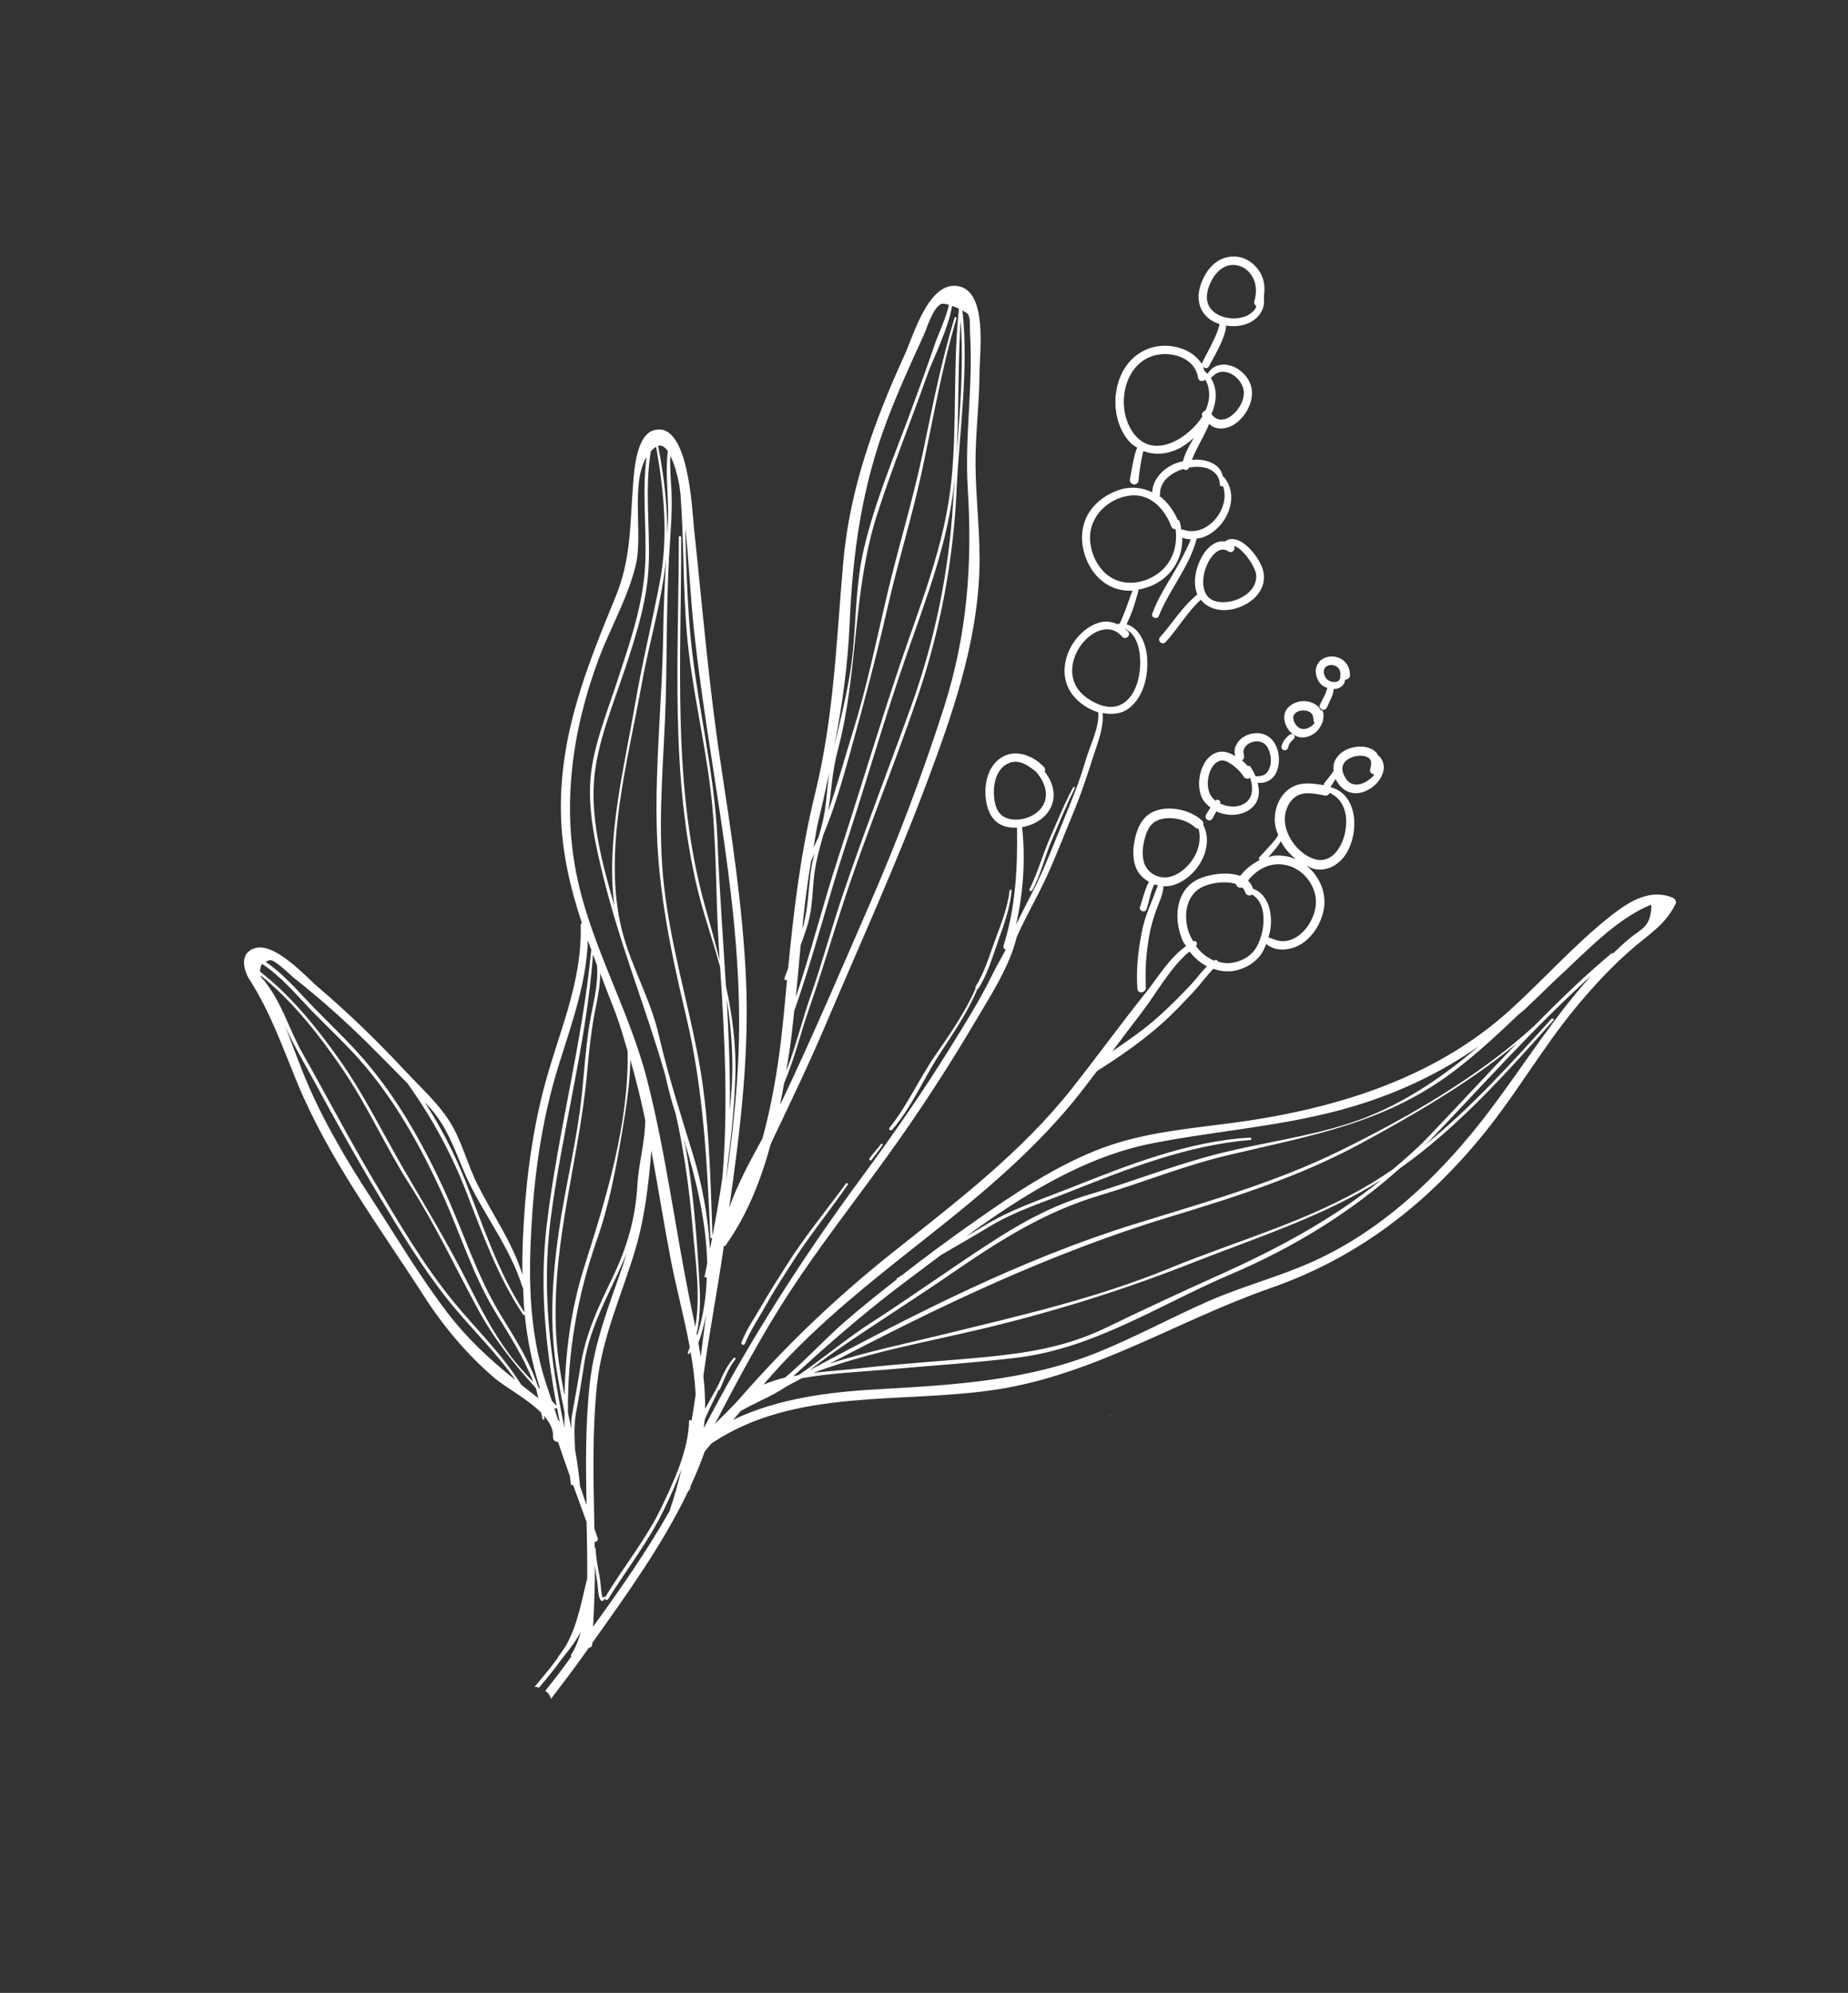 <svg width="217" height="234" viewBox="0 0 217 234" fill="none" xmlns="http://www.w3.org/2000/svg">
<rect x="0" y="0" width="217" height="234" fill="#333333" stroke="none"/>
<path d="M140.573 69.788C140.573 69.788 140.587 69.802 140.59 69.815C138.836 71.208 137.671 73.19 136.192 74.845C136.035 75.024 136.118 75.337 136.302 75.458C136.512 75.607 136.756 75.532 136.915 75.349C138.344 73.762 139.425 71.861 141.007 70.411C141.898 71.595 143.569 71.858 144.995 71.473C146.27 71.124 147.485 70.364 148.092 69.155C148.598 68.147 148.491 67.071 147.973 66.108C147.507 65.235 146.847 64.406 146.052 63.812C145.427 63.343 144.495 63.042 143.839 63.581C143.446 63.532 143.046 63.581 142.667 63.779C141.985 64.129 141.466 64.757 141.103 65.422C140.394 66.717 140.043 68.371 140.577 69.791L140.573 69.788ZM141.29 68.098C141.3 67.931 141.321 67.765 141.345 67.601C141.375 67.408 141.386 67.371 141.42 67.229C141.499 66.913 141.606 66.608 141.732 66.314C141.768 66.232 141.807 66.147 141.847 66.068C141.907 65.946 141.847 66.068 141.914 65.944C141.986 65.818 142.058 65.693 142.145 65.57C142.23 65.442 142.324 65.317 142.423 65.202C142.437 65.178 142.457 65.162 142.475 65.14C142.567 65.037 142.401 65.211 142.493 65.118C142.539 65.075 142.584 65.025 142.635 64.984C142.736 64.892 142.844 64.809 142.957 64.734C142.984 64.716 143.014 64.701 143.038 64.688C143.089 64.664 143.143 64.636 143.195 64.612C143.225 64.597 143.257 64.588 143.291 64.576C143.396 64.534 143.188 64.597 143.298 64.574C143.353 64.563 143.404 64.549 143.463 64.54C143.499 64.534 143.675 64.528 143.535 64.528C143.589 64.527 143.648 64.528 143.7 64.531C143.735 64.535 143.764 64.541 143.8 64.546C143.916 64.559 143.695 64.512 143.808 64.55C143.863 64.566 143.923 64.584 143.976 64.604C144.011 64.619 144.177 64.704 144.06 64.637C144.117 64.669 144.173 64.702 144.228 64.739C144.7 65.06 145.159 64.462 144.898 64.073C145.277 64.211 145.622 64.492 145.902 64.772C146.527 65.408 147.08 66.207 147.398 67.049C147.441 67.171 147.459 67.214 147.486 67.391C147.527 67.658 147.511 67.946 147.449 68.212C147.335 68.718 147.046 69.172 146.672 69.522C145.904 70.244 144.821 70.671 143.771 70.707C143.397 70.718 143.008 70.682 142.712 70.587C142.63 70.561 142.55 70.531 142.471 70.501C142.436 70.486 142.401 70.472 142.366 70.457C142.238 70.399 142.419 70.487 142.342 70.443C142.213 70.368 142.092 70.288 141.974 70.193C141.962 70.186 141.938 70.161 141.925 70.148C141.907 70.132 141.889 70.116 141.873 70.097C141.828 70.044 141.785 69.997 141.742 69.94C141.721 69.912 141.628 69.783 141.65 69.811C141.669 69.844 141.587 69.705 141.574 69.671C141.509 69.541 141.454 69.412 141.41 69.273C141.438 69.365 141.386 69.184 141.377 69.152C141.363 69.084 141.348 69.016 141.335 68.945C141.274 68.602 141.269 68.453 141.292 68.105L141.29 68.098Z" fill="white"/>
<path d="M145.077 87.625C144.933 88.006 144.956 88.386 145.038 88.768C144.479 88.446 143.841 88.169 143.206 88.277C141.676 88.537 140.927 90.236 140.818 91.619C140.762 92.315 140.843 93.063 141.15 93.699C141.373 94.162 141.737 94.513 142.141 94.822C141.956 95.125 141.747 95.42 141.586 95.737C141.474 95.958 141.653 96.218 141.854 96.301C142.088 96.399 142.32 96.241 142.418 96.034C142.447 95.975 142.475 95.916 142.504 95.857C142.506 95.853 142.509 95.849 142.513 95.841C142.532 95.808 142.551 95.776 142.569 95.743C142.647 95.599 142.725 95.455 142.807 95.314C142.816 95.298 142.823 95.285 142.83 95.273C144.247 95.94 146.191 95.833 147.261 94.578C147.908 93.813 147.922 92.834 147.675 91.898C148.529 92.046 149.397 91.598 149.803 90.829C150.588 89.339 150.159 86.82 148.408 86.219C147.569 85.935 146.61 86.109 145.894 86.613C145.539 86.862 145.25 87.223 145.096 87.63L145.077 87.625ZM147.433 91.16C147.255 90.739 147.041 90.334 146.806 89.994C146.733 89.887 146.619 89.907 146.52 89.947C146.307 89.7 146.093 89.491 145.833 89.297C146.065 89.156 146.14 88.886 146.059 88.634C146.08 88.701 146.034 88.528 146.031 88.505C146.025 88.469 146.02 88.44 146.014 88.404C146.012 88.37 146.01 88.336 146.005 88.307C146.006 88.361 146.008 88.357 146.01 88.299C146.012 88.267 146.014 88.236 146.016 88.205C146.018 88.19 146.041 88.031 146.029 88.088C146.012 88.165 146.045 88.022 146.045 88.022C146.058 87.981 146.074 87.936 146.091 87.897C146.095 87.889 146.116 87.853 146.128 87.833C146.168 87.764 146.205 87.699 146.257 87.637C146.269 87.617 146.362 87.52 146.278 87.601C146.305 87.573 146.331 87.546 146.36 87.524C146.42 87.467 146.488 87.415 146.554 87.366C146.58 87.349 146.606 87.332 146.628 87.312C146.584 87.341 146.587 87.337 146.641 87.309C146.667 87.291 146.697 87.276 146.721 87.263C146.805 87.22 146.891 87.183 146.981 87.149C146.972 87.155 147.12 87.105 147.056 87.122C146.992 87.139 147.143 87.102 147.137 87.104C147.213 87.083 147.295 87.072 147.371 87.061C147.411 87.058 147.451 87.054 147.491 87.05C147.582 87.043 147.385 87.048 147.536 87.048C147.632 87.05 147.726 87.055 147.821 87.068C147.852 87.069 147.885 87.078 147.914 87.084C148.061 87.109 147.832 87.058 147.976 87.098C148.054 87.121 148.128 87.142 148.202 87.174C148.23 87.191 148.263 87.199 148.287 87.213C148.198 87.172 148.336 87.241 148.34 87.243C148.425 87.292 148.503 87.353 148.575 87.416C148.529 87.374 148.671 87.52 148.688 87.547C148.801 87.687 148.818 87.713 148.902 87.886C149.067 88.208 149.138 88.448 149.191 88.797C149.242 89.129 149.246 89.412 149.187 89.766C149.15 89.998 149.027 90.343 148.902 90.53C148.737 90.779 148.592 90.917 148.328 91.029C148.083 91.136 147.739 91.142 147.422 91.159L147.433 91.16ZM143.19 94.116C143.205 94.184 143.214 94.254 143.228 94.322C143.22 94.317 143.208 94.31 143.2 94.305C143.193 94.242 143.231 94.177 143.19 94.116ZM142.717 94.021C142.764 94.005 142.815 93.991 142.862 93.975C142.811 93.979 142.776 94.012 142.728 94.038C142.72 94.034 142.719 94.028 142.71 94.023L142.717 94.021ZM145.061 90.092C145.442 90.404 145.791 90.789 146.064 91.222C146.215 91.466 146.581 91.467 146.796 91.337C146.796 91.337 146.796 91.337 146.801 91.329C147.147 92.43 147.191 93.691 146.128 94.345C145.28 94.87 144.16 94.773 143.271 94.341C143.271 94.341 143.273 94.337 143.276 94.333C143.387 94.084 143.074 93.795 142.835 93.928C142.794 93.952 142.753 93.977 142.713 94.008C141.858 93.331 141.692 92.226 141.907 91.191C142.016 90.665 142.238 90.114 142.613 89.726C142.896 89.431 143.315 89.23 143.683 89.302C144.152 89.395 144.67 89.759 145.069 90.087L145.061 90.092Z" fill="white"/>
<path d="M155.338 84.577C155.426 84.228 155.456 83.868 155.336 83.534C155.291 83.406 155.17 83.374 155.058 83.39C154.995 83.284 154.961 83.156 154.879 83.065C154.515 82.667 154.033 82.447 153.506 82.359C152.659 82.221 151.707 82.513 151.16 83.19C150.498 84.011 150.834 85.241 151.516 85.937C151.883 86.31 152.377 86.585 152.915 86.588C153.428 86.587 153.907 86.411 154.325 86.118C154.76 85.813 155.11 85.309 155.293 84.767C155.308 84.732 155.339 84.707 155.349 84.67C155.355 84.641 155.34 84.611 155.344 84.586L155.338 84.577ZM154.355 84.916C154.324 84.952 154.25 85.033 154.317 84.964C154.241 85.039 154.165 85.114 154.088 85.182C154.007 85.249 153.923 85.309 153.834 85.37C153.934 85.299 153.804 85.385 153.771 85.404C153.726 85.427 153.681 85.449 153.635 85.471C153.586 85.491 153.543 85.51 153.494 85.53C153.485 85.536 153.389 85.561 153.466 85.541C153.542 85.52 153.447 85.546 153.436 85.545C153.36 85.566 153.281 85.58 153.201 85.588C153.184 85.589 153.161 85.592 153.138 85.594C153.09 85.594 153.046 85.595 153 85.59C152.975 85.587 152.84 85.579 152.795 85.563C152.791 85.561 152.787 85.559 152.782 85.556C152.76 85.549 152.737 85.541 152.711 85.531C152.67 85.518 152.627 85.499 152.584 85.48C152.584 85.48 152.576 85.475 152.568 85.47C152.527 85.447 152.487 85.423 152.451 85.392C152.411 85.369 152.377 85.333 152.339 85.306C152.324 85.286 152.306 85.27 152.29 85.251C152.217 85.171 152.166 85.082 152.1 85C152.061 84.956 152.145 85.081 152.1 85C152.085 84.97 152.066 84.938 152.049 84.912C152.021 84.858 151.994 84.81 151.973 84.754C151.954 84.711 151.936 84.668 151.917 84.625C151.867 84.488 151.926 84.695 151.901 84.578C151.88 84.485 151.869 84.392 151.853 84.297C151.839 84.219 151.848 84.418 151.856 84.293C151.858 84.251 151.859 84.213 151.865 84.174C151.864 84.157 151.867 84.143 151.872 84.124C151.882 84.098 151.886 84.073 151.896 84.046C151.908 84.016 151.918 83.989 151.93 83.958C151.965 83.898 152.01 83.848 152.049 83.79C152.08 83.764 152.105 83.741 152.133 83.719C152.164 83.694 152.199 83.671 152.232 83.641C152.232 83.641 152.232 83.641 152.234 83.637C152.297 83.603 152.36 83.57 152.424 83.542C152.465 83.528 152.504 83.507 152.544 83.493C152.544 83.493 152.547 83.489 152.553 83.487C152.627 83.471 152.698 83.452 152.769 83.439C152.816 83.434 152.946 83.433 152.999 83.415C153.003 83.418 153.014 83.418 153.02 83.416C153.062 83.419 153.102 83.415 153.141 83.422C153.224 83.427 153.31 83.438 153.395 83.45C153.432 83.46 153.475 83.469 153.51 83.484C153.584 83.505 153.657 83.536 153.727 83.566C153.759 83.584 153.791 83.603 153.828 83.624C153.864 83.645 153.896 83.674 153.93 83.699C153.969 83.754 154.03 83.806 154.069 83.86C154.073 83.863 154.079 83.871 154.081 83.878C154.095 83.908 154.113 83.934 154.124 83.962C154.14 83.999 154.155 84.039 154.171 84.076C154.215 84.187 154.142 83.94 154.175 84.089C154.192 84.18 154.21 84.271 154.223 84.359C154.225 84.393 154.227 84.54 154.234 84.452C154.249 84.342 154.236 84.523 154.239 84.519C154.238 84.53 154.246 84.74 154.241 84.553C154.246 84.685 154.293 84.799 154.358 84.901L154.355 84.916Z" fill="white"/>
<path d="M135.073 105.141C135.19 104.696 135.349 104.27 135.521 103.84C135.669 103.893 135.824 103.924 135.979 103.954C135.789 104.34 135.656 104.765 135.5 105.166C135.304 105.684 135.089 106.197 134.882 106.714C134.499 107.685 134.218 108.667 134.025 109.694C133.626 111.805 133.397 113.966 133.559 116.115C133.61 116.765 134.582 116.576 134.549 115.942C134.439 113.871 134.6 111.817 134.966 109.773C135.146 108.76 135.439 107.796 135.784 106.824C136.081 105.982 136.607 104.969 136.612 104.054C136.96 104.067 137.309 104.052 137.653 103.96C140.452 103.196 142.688 99.594 141.293 96.862C141.329 96.678 141.305 96.486 141.11 96.309C139.507 94.844 136.137 94.29 134.486 95.964C133.728 96.735 133.374 97.853 133.192 98.897C133.007 99.955 133.008 101.186 133.519 102.161C133.838 102.766 134.341 103.213 134.911 103.542C134.415 104.459 134.208 105.499 133.871 106.475C133.699 106.97 134.473 107.244 134.635 106.749C134.805 106.222 134.936 105.677 135.073 105.141ZM134.343 101.294C134.078 100.417 134.171 99.397 134.403 98.528C134.6 97.784 134.909 96.931 135.594 96.502C136.93 95.665 139.218 96.101 140.33 97.148C140.462 97.273 140.605 97.306 140.74 97.315C141.063 98.521 140.761 99.83 140.083 100.863C139.431 101.862 138.407 102.766 137.201 102.987C135.995 103.207 134.705 102.489 134.339 101.291L134.343 101.294Z" fill="white"/>
<path d="M151.348 87.49C151.299 87.603 151.261 87.715 151.235 87.835C151.212 87.93 151.11 88.022 151.029 88.061C150.94 88.102 150.823 88.11 150.731 88.073C150.522 87.985 150.43 87.781 150.493 87.569C150.572 87.302 150.705 87.044 150.871 86.821C150.962 86.701 151.062 86.592 151.171 86.488C151.28 86.383 151.404 86.271 151.547 86.219C151.684 86.169 151.853 86.185 151.948 86.31C152.033 86.424 152.056 86.599 151.961 86.717C151.873 86.833 151.752 86.92 151.648 87.027C151.588 87.084 151.691 86.971 151.645 87.031C151.625 87.057 151.598 87.085 151.578 87.111C151.541 87.154 151.509 87.201 151.477 87.247C151.449 87.296 151.417 87.342 151.389 87.39C151.38 87.406 151.373 87.419 151.363 87.435C151.394 87.382 151.396 87.378 151.375 87.415C151.361 87.439 151.349 87.459 151.346 87.484L151.348 87.49Z" fill="white"/>
<path d="M156.422 81.739C156.528 81.46 156.59 81.167 156.612 80.867C156.673 80.864 156.725 80.905 156.788 80.898C157.167 80.858 157.549 80.663 157.768 80.341C157.885 80.166 157.93 79.977 157.947 79.787C157.968 79.788 157.984 79.808 158.003 79.803C158.253 79.791 158.525 79.581 158.52 79.309C158.518 79.005 158.488 78.729 158.384 78.442C158.311 78.233 158.191 78.029 158.053 77.857C157.804 77.541 157.44 77.293 157.054 77.178C156.392 76.979 155.607 77.076 155.077 77.536C154.783 77.793 154.6 78.129 154.527 78.508C154.45 78.912 154.542 79.332 154.694 79.705C154.874 80.149 155.19 80.472 155.614 80.69C155.687 80.732 155.782 80.706 155.858 80.734C155.855 80.758 155.849 80.787 155.845 80.812C155.84 80.858 155.859 80.75 155.84 80.82C155.835 80.849 155.827 80.872 155.821 80.901C155.768 81.113 155.693 81.318 155.604 81.52C155.415 81.94 155.184 82.341 154.987 82.756C154.884 82.982 155.048 83.239 155.255 83.32C155.482 83.413 155.729 83.265 155.819 83.053C156.007 82.606 156.24 82.184 156.416 81.73L156.422 81.739ZM157.247 79.879C157.247 79.879 157.223 79.903 157.22 79.907C157.196 79.93 157.17 79.948 157.141 79.969C157.128 79.972 157.12 79.978 157.111 79.984C157.074 80.001 157.04 80.013 157.004 80.03C156.991 80.033 156.974 80.034 156.959 80.042C156.921 80.052 156.885 80.058 156.849 80.064C156.813 80.071 156.773 80.075 156.733 80.079C156.716 80.08 156.621 80.084 156.699 80.081C156.773 80.075 156.699 80.081 156.689 80.08C156.603 80.079 156.519 80.074 156.437 80.059C156.422 80.056 156.408 80.053 156.393 80.05C156.36 80.041 156.327 80.033 156.29 80.023C156.216 80.001 156.147 79.972 156.08 79.939C156.088 79.944 156.08 79.939 156.1 79.951C156.08 79.939 156.059 79.927 156.039 79.915C156.007 79.897 155.975 79.878 155.94 79.853C155.912 79.837 155.882 79.814 155.858 79.79C155.85 79.785 155.838 79.778 155.828 79.767C155.779 79.712 155.728 79.66 155.681 79.601C155.654 79.564 155.608 79.456 155.668 79.588C155.651 79.551 155.632 79.519 155.613 79.486C155.574 79.404 155.552 79.311 155.513 79.229C155.51 79.216 155.506 79.203 155.503 79.191C155.493 79.152 155.485 79.11 155.475 79.072C155.467 79.029 155.463 78.989 155.455 78.947C155.454 78.93 155.453 78.903 155.455 78.882C155.455 78.834 155.452 78.783 155.459 78.734C155.463 78.709 155.469 78.68 155.472 78.655C155.477 78.647 155.479 78.643 155.48 78.632C155.494 78.581 155.515 78.534 155.537 78.487C155.551 78.463 155.565 78.439 155.583 78.417C155.595 78.396 155.61 78.379 155.629 78.356C155.673 78.317 155.711 78.28 155.759 78.243C155.764 78.235 155.776 78.231 155.787 78.222C155.787 78.222 155.796 78.216 155.802 78.214C155.856 78.186 155.91 78.158 155.97 78.138C155.998 78.127 156.024 78.121 156.052 78.11C155.884 78.175 155.985 78.131 156.03 78.119C156.094 78.102 156.159 78.091 156.223 78.084C156.246 78.082 156.263 78.081 156.283 78.082C156.348 78.082 156.411 78.085 156.475 78.095C156.5 78.099 156.531 78.101 156.56 78.107C156.62 78.125 156.682 78.139 156.739 78.161C156.77 78.174 156.796 78.184 156.827 78.196C156.831 78.198 156.835 78.201 156.839 78.203C156.88 78.226 156.924 78.252 156.965 78.275C156.993 78.292 157.019 78.312 157.041 78.33C157.049 78.335 157.053 78.337 157.059 78.346C157.096 78.384 157.138 78.424 157.173 78.466C157.19 78.492 157.214 78.516 157.231 78.543C157.263 78.599 157.293 78.659 157.319 78.717C157.334 78.748 157.342 78.779 157.353 78.807C157.384 78.922 157.398 79.038 157.416 79.156C157.41 79.186 157.372 79.196 157.376 79.225C157.392 79.348 157.398 79.384 157.387 79.506C157.383 79.531 157.382 79.552 157.378 79.577C157.375 79.592 157.358 79.668 157.375 79.592C157.365 79.629 157.352 79.67 157.341 79.707C157.336 79.715 157.322 79.739 157.317 79.758C157.298 79.79 157.28 79.822 157.253 79.85L157.247 79.879Z" fill="white"/>
<path d="M29.328 115.054C31.77 118.908 33.152 122.895 34.888 127.101C38.613 136.121 44.537 144.014 49.778 152.176C52.059 155.726 54.894 159.122 58.129 161.853C59.366 162.896 61.944 164.261 63.555 165.881C63.586 166.126 63.681 166.354 63.696 166.599C63.707 166.73 63.929 166.718 63.922 166.59C63.92 166.464 63.868 166.348 63.859 166.224C64.541 166.995 65 167.816 64.939 168.698C64.908 169.096 65.214 169.305 65.528 169.313C65.991 170.66 66.444 172.006 66.926 173.347C66.975 173.645 66.98 173.955 67.031 174.249C67.057 174.399 67.187 174.409 67.292 174.357C67.818 175.81 68.348 177.265 68.88 178.716C68.924 180.911 68.971 183.101 68.956 185.294C68.302 187.932 67.853 190.662 66.544 193.068C66.345 193.433 66.092 193.767 65.862 194.109C65.839 194.15 65.803 194.183 65.782 194.22C65.78 194.224 65.787 194.222 65.782 194.23C65.779 194.234 65.775 194.242 65.772 194.246C65.678 194.354 65.598 194.474 65.503 194.582C65.485 194.604 65.524 194.621 65.51 194.645C64.656 195.835 63.693 196.952 62.758 198.085C62.816 198.086 62.864 198.06 62.927 198.063C63.045 198.073 63.165 198.136 63.28 198.17C64.198 197.076 65.124 195.987 65.943 194.82C66.451 194.174 66.975 193.538 67.438 192.856C67.666 192.518 67.881 192.173 68.072 191.814C68.135 191.704 68.166 191.576 68.224 191.458C67.98 192.451 67.626 193.417 67.048 194.335C67.006 194.408 67.06 194.455 67.083 194.517C66.766 194.955 66.44 195.398 66.123 195.835C65.452 196.754 64.715 197.639 64.024 198.546C64.148 198.639 64.292 198.717 64.381 198.833C64.519 199.015 64.618 199.245 64.701 199.476C66.082 197.662 67.468 195.851 68.776 193.995C68.895 193.826 69.019 193.65 69.142 193.483C69.338 193.461 69.52 193.351 69.542 193.099C69.548 193.032 69.548 192.967 69.552 192.905C73.551 187.267 77.817 181.383 80.826 175.059C80.978 174.953 81.099 174.802 81.071 174.559C81.072 174.549 81.073 174.538 81.073 174.528C81.692 173.186 82.259 171.83 82.744 170.448C83 170.116 83.264 169.799 83.54 169.489C93.322 162.889 105.918 164.868 117.033 163.155C128.593 161.369 138.292 155.045 149.184 151.249C159.447 147.674 167.587 141.378 174.388 132.933C178.159 128.252 181.153 123.01 184.979 118.373C187.128 115.772 189.448 113.248 192.038 111.08C193.993 109.441 195.617 108.431 196.756 106.132C196.899 105.847 196.669 105.515 196.414 105.406C193.768 104.299 191.31 105.847 189.235 107.47C184.895 110.867 181.235 115.067 177.141 118.746C168.132 126.849 156.231 130.354 144.416 131.89C139.41 132.544 134.338 132.994 129.563 134.753C124.092 136.773 119.05 140.18 114.301 143.519C111.443 145.527 108.643 147.601 105.894 149.737C105.709 149.862 105.504 149.965 105.316 150.094C105.264 150.128 105.307 150.175 105.302 150.22C103.216 151.854 101.141 153.504 99.135 155.249C96.938 157.159 94.659 159.657 92.189 161.749C91.321 161.955 90.477 162.239 89.648 162.581C89.977 162.198 90.306 161.816 90.638 161.436C96.228 155.146 102.907 149.987 109.482 144.784C115.741 139.829 121.816 134.699 126.784 128.411C127.473 127.535 128.144 126.644 128.816 125.759C131.529 124.05 134.248 122.162 136.619 120.018C137.869 118.89 139.019 117.654 140.169 116.43C140.969 115.575 141.654 114.595 142.481 113.761C143.279 114.022 144.121 114.163 145.017 113.974C146.171 113.733 147.327 113.095 148.025 112.128C148.308 111.741 148.506 111.294 148.686 110.842C149.97 111.907 151.888 111.547 153.122 110.625C154.288 109.755 155.096 108.392 155.405 106.979C155.764 105.33 155.29 103.74 154.227 102.441C153.983 102.144 153.702 101.885 153.402 101.647C153.728 101.792 154.042 101.978 154.387 102.043C155.943 102.348 157.345 101.452 158.13 100.147C159.591 97.71 159.479 93.269 156.234 92.426C156.388 92.159 156.548 91.901 156.718 91.643C156.751 91.586 156.794 91.53 156.833 91.472C157.143 92.131 157.674 92.697 158.303 92.963C159.554 93.486 161.002 92.773 161.806 91.791C162.179 91.332 162.469 90.744 162.491 90.147C162.511 89.533 162.225 89.001 161.753 88.621C161.715 88.566 161.73 88.494 161.685 88.441C161.257 87.929 160.576 87.698 159.931 87.666C158.694 87.604 157.313 88.156 156.755 89.317C156.573 89.698 156.548 90.115 156.592 90.534C156.426 90.757 156.26 90.979 156.098 91.204C155.906 91.46 155.705 91.706 155.502 91.955C155.446 92.025 155.451 92.109 155.45 92.195C154.103 91.968 152.673 91.763 151.474 92.57C150.097 93.496 149.505 95.307 149.736 96.897C149.79 97.279 149.954 97.66 150.094 98.043C150.08 98.067 150.058 98.114 150.082 98.063C150.045 98.128 150.008 98.192 149.97 98.257C149.772 98.564 149.535 98.842 149.295 99.119C148.834 99.646 148.371 100.102 147.895 100.636C147.803 100.74 147.824 100.881 147.879 101.01C147.002 101.437 146.245 102.074 145.625 102.849C144.081 102.281 141.841 102.677 140.655 103.254C137.956 104.566 137.804 108.034 138.88 110.468C138.981 110.694 139.146 110.876 139.272 111.088C137.348 112.421 135.887 114.886 134.507 116.603C131.569 120.281 128.808 124.092 125.888 127.786C119.878 135.392 112.215 141.171 104.69 147.169C98.117 152.406 92.319 157.955 86.807 164.269C86.061 165.122 85.005 166.12 83.948 167.204C86.675 161.948 89.463 156.717 92.7 151.755C96.266 146.288 100.301 141.15 104.118 135.865C107.81 130.75 111.261 125.465 114.467 120.032C116.173 117.143 118.572 113.483 119.379 110.049C120.383 107.768 121.636 105.616 122.699 103.365C123.886 100.851 124.866 98.228 125.941 95.665C126.918 93.338 127.685 90.991 128.451 88.59C128.951 87.023 129.635 85.389 129.47 83.713C130.566 83.936 131.693 83.853 132.622 83.121C134.351 81.762 134.896 79.136 134.687 77.051C134.532 75.516 133.794 73.73 132.285 73.306C132.561 72.716 132.829 72.121 133.038 71.497C133.175 71.101 133.302 70.705 133.413 70.305C133.509 69.962 133.635 69.586 133.694 69.221C134.98 69.003 136.212 68.42 137.135 67.485C138.332 66.271 138.866 64.74 138.823 63.15C139.159 63.242 139.499 63.325 139.842 63.329C139.236 64.733 138.528 66.072 137.739 67.391C136.841 68.891 135.922 70.389 135.306 72.035C135.122 72.532 135.88 72.798 136.075 72.311C137.325 69.202 139.699 66.5 140.526 63.227C140.723 63.195 140.922 63.197 141.118 63.137C143.875 62.248 145.745 58.477 143.734 56.037C143.703 55.997 143.671 56.043 143.636 56.029C143.51 55.519 143.289 55.051 142.849 54.7C142.046 54.064 140.986 53.91 139.953 53.989C140.216 53.337 140.529 52.703 140.861 52.08C141.139 51.561 141.416 51.035 141.663 50.504C141.773 50.276 141.882 50.031 141.973 49.781C142.168 49.937 142.371 50.092 142.614 50.184C143.157 50.384 143.731 50.343 144.265 50.155C145.197 49.83 145.978 49.029 146.448 48.178C146.967 47.242 147.207 46.162 146.838 45.128C146.469 44.095 145.501 43.202 144.447 42.917C143.901 42.769 143.343 42.765 142.815 42.978C142.414 43.14 142.026 43.494 141.794 43.905C141.69 43.786 141.551 43.673 141.43 43.554C141.373 43.392 141.337 43.22 141.263 43.069C141.461 43.249 141.788 43.308 141.938 43.039C142.422 42.174 142.898 41.311 143.318 40.415C143.518 39.985 143.693 39.541 143.821 39.086C143.884 38.874 143.944 38.65 143.97 38.428C143.979 38.346 143.944 38.294 143.942 38.223C144.895 38.385 145.895 38.298 146.747 37.878C147.411 37.55 147.953 37.021 148.244 36.331C148.447 35.849 148.458 35.343 148.407 34.834C148.538 33.916 148.504 32.974 148.056 32.144C147.568 31.241 146.74 30.499 145.739 30.234C144.795 29.98 143.823 30.131 142.999 30.654C142.043 31.262 141.398 32.287 141.025 33.334C140.716 34.197 140.626 35.137 140.935 36.012C141.184 36.712 141.716 37.304 142.354 37.684C142.621 37.838 142.912 37.952 143.209 38.053C143.205 38.061 143.202 38.065 143.198 38.074C143.176 38.148 143.163 38.226 143.14 38.304C143.086 38.5 143.035 38.692 142.965 38.878C142.814 39.309 142.615 39.717 142.421 40.129C142.021 40.971 141.554 41.781 141.149 42.621C141.117 42.678 141.147 42.727 141.148 42.782C140.432 41.602 139.105 40.874 137.68 40.661C135.701 40.36 133.767 41.084 132.498 42.638C130.442 45.152 130.444 49.438 132.637 51.88C132.906 52.181 133.221 52.373 133.535 52.576C133.486 52.689 133.436 52.805 133.395 52.922C133.272 53.266 133.189 53.634 133.111 53.993C132.939 54.768 132.823 55.548 132.676 56.326C132.626 56.6 132.89 56.86 133.142 56.882C133.415 56.904 133.675 56.688 133.698 56.415C133.757 55.677 133.858 54.942 133.985 54.217C134.046 53.869 134.115 53.553 134.192 53.214C134.213 53.13 134.231 53.043 134.259 52.957C135.501 53.441 136.912 53.361 138.209 52.777C138.904 52.461 139.57 51.971 140.192 51.407C140.124 51.525 140.053 51.64 139.985 51.757C139.553 52.506 139.125 53.311 138.905 54.16C138.654 54.221 138.396 54.276 138.162 54.363C136.675 54.912 135.396 56.165 135.289 57.797C134.129 57.246 132.847 57.094 131.602 57.465C130.187 57.889 128.832 58.779 127.989 60.014C127.188 61.187 126.914 62.625 127.119 64.017C127.466 66.386 129.025 68.657 131.444 69.222C131.948 69.341 132.469 69.382 132.983 69.361C132.9 69.588 132.801 69.806 132.725 70.021C132.58 70.412 132.45 70.806 132.309 71.2C132.065 71.885 131.781 72.562 131.488 73.229C131.438 73.233 131.392 73.217 131.34 73.225C131.287 73.232 131.3 73.293 131.263 73.321C130.656 73.035 130.001 72.889 129.295 73.048C128.09 73.312 127.068 74.13 126.319 75.09C124.854 76.974 124.428 79.701 126.002 81.657C126.717 82.549 127.809 83.283 128.974 83.648C128.972 83.652 128.965 83.653 128.967 83.66C129.062 85.56 128.002 87.489 127.48 89.281C126.769 91.736 125.817 94.067 124.84 96.422C123.842 98.824 122.933 101.277 121.798 103.617C120.986 105.284 120.111 106.921 119.302 108.585C120.161 104.835 120.439 100.916 120.016 97.117C121.774 96.837 123.439 95.635 123.696 93.798C123.823 92.905 123.555 92.006 123.107 91.24C122.986 91.03 122.819 90.814 122.668 90.598C122.741 90.435 122.76 90.252 122.619 90.095C121.368 88.72 119.207 87.866 117.533 88.982C115.873 90.091 115.492 92.33 115.813 94.167C115.97 95.072 116.332 95.977 117.076 96.558C117.74 97.07 118.595 97.214 119.422 97.184C119.493 101.881 119.275 106.492 117.846 111.014C117.77 111.256 117.912 111.441 118.096 111.514C117.574 112.503 116.988 113.481 116.534 114.416C115.103 117.362 113.341 120.17 111.617 122.951C108.386 128.164 104.9 133.203 101.256 138.14C94.256 147.63 88.093 157.258 82.646 167.683C82.68 167.363 82.72 167.041 82.744 166.72C83.233 165.518 83.835 164.372 84.391 163.203C84.442 163.19 84.502 163.208 84.526 163.147C85.049 161.943 85.535 160.643 86.353 159.599C86.455 159.469 86.256 159.338 86.15 159.455C85.382 160.328 84.886 161.401 84.423 162.466C83.92 163.477 83.319 164.435 82.796 165.433C82.81 164.157 82.743 162.872 82.596 161.584C83.262 156.563 84.235 151.589 84.957 146.573C84.97 146.494 84.981 146.419 84.988 146.342C85.001 146.339 85.012 146.329 85.02 146.323C85.151 146.312 85.268 146.24 85.305 146.083C87.757 142.61 89.368 138.512 90.526 134.265C92.685 129.712 94.893 125.16 96.865 120.52C100.937 110.925 105.237 101.506 108.893 91.736C111.85 83.829 114.66 75.74 114.996 67.225C115.165 62.953 114.57 58.741 114.55 54.478C114.534 50.87 115.008 47.275 115.024 43.659C115.036 41.303 116.005 34.066 112.403 33.578C108.998 33.112 107.244 39.448 106.216 41.687C102.669 49.437 99.779 57.415 99.022 65.956C98.197 75.299 97.946 84.078 95.692 93.26C94.018 100.084 93.212 106.805 92.547 113.694C92.407 114.077 92.244 114.453 92.126 114.843C92.063 115.055 92.264 115.128 92.418 115.066C92.317 116.157 92.21 117.239 92.109 118.34C92.004 119.483 91.884 120.654 91.743 121.841C91.732 121.862 91.728 121.886 91.72 121.909C91.713 121.921 91.734 121.922 91.734 121.933C91.28 125.782 90.594 129.811 89.529 133.684C88.09 136.307 86.583 139.057 85.631 141.809C86.914 132.784 88.026 123.758 87.584 114.611C87.174 106.211 85.882 97.89 84.619 89.586C83.216 80.338 82.464 71.12 81.473 61.829C81.275 59.977 80.857 49.161 76.693 50.544C74.604 51.238 74.43 55.696 74.309 57.299C73.961 61.862 74.081 65.692 72.288 70.058C68.889 78.346 65.722 86.186 65.864 95.321C65.935 99.954 66.946 104.201 68.322 108.368C68.24 108.434 68.186 108.537 68.188 108.684C68.368 115.603 65.442 121.558 63.774 128.111C62.335 133.771 61.657 139.589 61.405 145.416C61.345 146.855 61.326 148.263 61.343 149.653C60.172 145.897 57.868 142.657 56.099 139.143C54.855 136.682 54.233 133.911 52.736 131.579C51.396 129.5 49.472 127.758 47.791 125.962C44.493 122.434 41.046 119.041 37.36 115.915C35.966 114.732 32.233 110.537 29.871 111.348C28.079 111.959 28.591 113.921 29.331 115.088L29.328 115.054ZM93.258 118.713C95.522 112.326 97.177 105.674 99.293 99.245C101.749 91.777 103.902 84.188 106.495 76.772C108.766 70.27 111.249 63.876 112.02 56.983C112.739 50.551 112.373 44.075 112.808 37.631C113.3 44.665 112.329 52.111 111.91 59.05C111.422 67.164 109.747 75.298 106.985 82.941C104.325 90.313 101.48 97.632 98.964 105.055C97.642 108.953 96.59 112.932 95.227 116.817C94.199 119.747 93.456 122.846 92.324 125.759C92.459 124.936 92.595 124.113 92.714 123.308C92.947 121.775 93.097 120.244 93.262 118.715L93.258 118.713ZM95.656 100.237C95.531 100.742 95.374 101.239 95.29 101.758C94.911 104.106 94.959 106.471 94.301 108.778C94.277 108.866 94.236 108.956 94.206 109.046C94.455 106.39 94.805 103.738 95.236 101.095C95.383 100.813 95.515 100.528 95.654 100.241L95.656 100.237ZM97.369 90.786C97.145 92.323 97.066 93.88 96.819 95.41C96.665 96.368 96.4 97.294 96.139 98.223C95.956 98.651 95.726 99.079 95.526 99.509C95.712 98.505 95.839 97.499 96.077 96.498C96.532 94.57 96.965 92.673 97.367 90.779L97.369 90.786ZM111.433 35.791C111.077 37.35 110.068 39.556 109.854 40.178C108.946 42.853 107.972 45.511 106.997 48.164C105.008 53.56 102.709 58.945 101.413 64.552C100.504 68.5 100.533 72.515 100.143 76.525C99.765 80.385 98.782 83.994 97.958 87.7C98.865 82.952 99.557 78.204 99.769 73.212C100.125 64.915 101.199 57.177 104.16 49.359C105.441 45.981 106.941 42.682 108.449 39.398C108.863 38.494 109.492 36.246 110.474 35.712C110.669 35.609 111.032 35.672 111.431 35.784L111.433 35.791ZM112.606 36.252C111.878 42.895 112.384 49.596 111.735 56.252C110.99 63.914 108.089 70.883 105.658 78.101C103.153 85.541 100.919 93.083 98.475 100.548C96.691 106.003 95.275 111.622 93.453 117.077C93.655 115.036 93.834 112.997 94.017 110.961C94.423 109.884 94.819 108.807 95.059 107.689C95.441 105.934 95.411 104.109 95.664 102.335C95.869 100.867 96.282 99.47 96.664 98.061C97.982 94.9 98.913 91.671 99.861 88.264C101.43 82.62 102.903 77.099 104.21 71.379C105.428 66.045 107.056 60.823 108.223 55.476C109.539 49.432 110.551 43.326 112.316 37.39C112.358 37.242 112.139 37.164 112.093 37.31C110.492 42.521 109.481 47.85 108.357 53.179C107.156 58.885 105.424 64.435 104.102 70.108C102.857 75.421 101.775 80.715 100.145 85.93C99.147 89.126 98.316 92.201 97.272 95.224C97.623 92.859 97.727 90.512 98.357 88.168C100.803 79.064 100.091 69.497 102.957 60.523C104.772 54.848 107.026 49.319 109.002 43.7C109.404 42.556 111.418 38.431 111.794 35.913C112.078 36.018 112.338 36.119 112.606 36.252ZM91.588 129.753C91.761 128.893 91.928 128.034 92.075 127.18C93.297 124.335 94.004 121.307 95.028 118.375C96.474 114.246 97.696 110.063 99.06 105.908C101.741 97.75 105.045 89.795 107.803 81.665C110.431 73.908 111.947 65.741 112.326 57.564C112.645 50.658 113.779 43.377 113.011 36.448C113.333 36.629 113.593 36.795 113.66 36.893C113.992 37.365 113.869 38.568 113.903 39.116C114.292 45.189 113.265 51.227 113.636 57.285C114.19 66.323 113.593 74.476 110.813 83.16C108.336 90.897 105.418 98.595 102.177 106.041C98.799 113.797 95.472 121.588 91.848 129.228C91.764 129.401 91.665 129.582 91.579 129.759L91.588 129.753ZM119.186 96.238C118.5 96.22 117.787 96.008 117.349 95.448C116.893 94.866 116.749 94.049 116.711 93.331C116.634 91.922 117.052 90.151 118.514 89.581C119.704 89.118 120.807 89.917 121.694 90.651C121.941 90.971 122.187 91.292 122.375 91.648C122.748 92.366 122.942 93.179 122.725 93.976C122.316 95.45 120.634 96.281 119.183 96.242L119.186 96.238ZM144.176 37.333C143.632 37.245 143.057 37.027 142.605 36.679C142.189 36.364 141.862 35.883 141.76 35.35C141.621 34.628 141.834 33.849 142.169 33.137C142.543 32.349 143.121 31.619 143.92 31.282C144.553 31.017 145.208 31.06 145.848 31.343C146.441 31.605 146.955 32.182 147.232 32.833C147.56 33.611 147.536 34.53 147.291 35.365C147.219 35.62 147.344 35.806 147.517 35.927C147.478 36.013 147.489 36.116 147.436 36.199C147.109 36.717 146.538 37.072 145.988 37.23C145.366 37.41 144.814 37.431 144.178 37.328L144.176 37.333ZM141.552 48.211C141.26 48.296 141.013 48.585 141.196 48.885C139.617 51.404 135.605 53.944 133.257 51.067C131.446 48.851 131.535 45.071 133.495 42.976C134.56 41.832 136.076 41.402 137.596 41.638C139.089 41.863 140.451 42.784 140.683 44.353C140.752 44.814 141.282 44.839 141.534 44.58C142.157 45.668 142.11 46.974 141.555 48.207L141.552 48.211ZM142.508 48.919C142.411 48.826 142.336 48.712 142.253 48.605C142.888 47.186 142.986 45.672 142.182 44.383C142.348 44.235 142.502 44.081 142.681 43.948C142.861 43.814 143.067 43.728 143.279 43.688C143.721 43.604 144.164 43.697 144.558 43.893C145.285 44.259 145.893 45.009 146.03 45.8C146.037 45.853 146.044 45.906 146.052 45.958C146.054 45.981 146.055 45.998 146.058 46.022C146.061 46.12 146.059 46.216 146.051 46.314C146.041 46.416 146.031 46.518 146.01 46.619C146.006 46.644 145.999 46.667 145.995 46.692C146 46.684 146.009 46.63 146 46.684C145.986 46.735 145.97 46.791 145.954 46.846C145.823 47.288 145.69 47.557 145.449 47.909C145.343 48.064 145.164 48.289 145.077 48.385C144.992 48.476 144.784 48.669 144.639 48.779C144.56 48.841 144.477 48.901 144.389 48.959C144.468 48.907 144.348 48.984 144.324 48.997C144.285 49.017 144.244 49.042 144.205 49.063C144.121 49.106 144.029 49.144 143.939 49.179C143.909 49.194 143.813 49.219 143.898 49.193C143.851 49.209 143.802 49.219 143.751 49.233C143.66 49.25 143.572 49.264 143.479 49.275C143.382 49.284 143.535 49.28 143.441 49.275C143.399 49.272 143.355 49.274 143.314 49.271C143.257 49.266 143.201 49.26 143.147 49.251C143.052 49.239 143.205 49.273 143.114 49.242C143.032 49.217 142.95 49.191 142.869 49.154C142.848 49.143 142.828 49.131 142.81 49.126C142.801 49.121 142.81 49.126 142.793 49.116C142.753 49.093 142.712 49.07 142.677 49.038C142.636 49.015 142.6 48.983 142.561 48.95C142.54 48.938 142.453 48.855 142.513 48.911L142.508 48.919ZM138.914 62.189C138.834 62.159 138.778 62.191 138.708 62.2C138.651 61.87 138.623 61.535 138.513 61.202C138.478 61.095 138.392 61.056 138.294 61.048C137.815 59.963 137.113 58.964 136.166 58.25C136.174 58.217 136.213 58.196 136.215 58.165C136.199 57.735 136.25 57.413 136.405 57.033C136.51 56.786 136.767 56.406 136.947 56.224C137.489 55.679 138.181 55.302 138.93 55.071C139.162 55.237 139.529 55.228 139.616 54.9C139.999 54.835 140.392 54.798 140.776 54.815C142.01 54.874 143.19 55.502 143.243 56.886C143.253 57.113 143.453 57.148 143.603 57.067C144.568 59.702 141.727 63.203 138.914 62.189ZM131.274 68.191C129.252 67.498 128.049 65.293 127.995 63.228C127.927 60.599 130.173 58.475 132.712 58.187C135.102 57.916 136.789 59.797 137.559 61.854C137.647 62.094 137.848 62.139 138.038 62.109C138.302 64.053 137.708 65.997 136.103 67.245C134.768 68.287 132.896 68.744 131.266 68.186L131.274 68.191ZM129.084 82.729C127.997 82.312 126.889 81.559 126.328 80.513C125.39 78.746 126.087 76.586 127.393 75.203C128.575 73.949 130.483 73.232 131.759 74.751C132.144 75.205 132.855 74.618 132.47 74.163C132.355 74.027 132.182 73.981 132.051 73.862C132.051 73.862 132.055 73.854 132.058 73.85C133.542 74.372 133.919 76.484 133.892 77.914C133.857 79.599 133.325 81.801 131.721 82.682C130.89 83.141 129.938 83.061 129.077 82.731L129.084 82.729ZM157.621 90.368C157.621 90.368 157.617 90.338 157.62 90.324C157.619 90.307 157.619 90.296 157.618 90.28C157.622 90.217 157.624 90.148 157.632 90.088C157.636 90.063 157.641 90.044 157.644 90.02C157.678 89.915 157.732 89.811 157.759 89.708C157.773 89.684 157.79 89.656 157.804 89.632C157.832 89.583 157.866 89.543 157.898 89.497C157.912 89.473 157.934 89.453 157.952 89.431C157.989 89.404 158.028 89.356 158.063 89.323C158.152 89.244 158.25 89.177 158.348 89.109C158.23 89.192 158.378 89.094 158.426 89.068C158.48 89.04 158.528 89.013 158.583 88.992C158.695 88.938 158.811 88.896 158.926 88.855C158.82 88.88 159.023 88.819 158.926 88.855C158.956 88.851 158.984 88.84 159.009 88.833C159.067 88.817 159.122 88.806 159.183 88.793C159.304 88.771 159.429 88.751 159.549 88.74C159.565 88.739 159.589 88.736 159.605 88.735C159.616 88.735 159.629 88.732 159.639 88.733C159.698 88.734 159.752 88.733 159.811 88.734C159.928 88.737 160.044 88.751 160.158 88.768C160.173 88.771 160.187 88.774 160.202 88.777C160.21 88.781 160.216 88.78 160.224 88.784C160.273 88.802 160.327 88.811 160.376 88.829C160.432 88.845 160.483 88.869 160.536 88.889C160.548 88.896 160.556 88.9 160.568 88.907C160.61 88.937 160.661 88.961 160.704 88.991C160.716 88.998 160.746 89.021 160.772 89.041C160.772 89.041 160.823 89.092 160.839 89.112C160.872 89.148 160.897 89.189 160.924 89.226C160.834 89.12 160.905 89.194 160.942 89.269C160.955 89.293 161.007 89.447 160.979 89.355C160.953 89.259 160.995 89.44 160.999 89.469C161.002 89.492 161.003 89.547 161.007 89.576C161.003 89.687 160.998 89.798 160.981 89.912C160.977 89.947 160.971 89.976 160.967 90.011C160.948 90.147 161.005 89.899 160.963 90.036C160.942 90.111 160.923 90.181 160.902 90.255C160.773 90.655 161.07 90.907 161.388 90.935C161.361 90.973 161.334 91.011 161.3 91.051C161.277 91.081 161.253 91.105 161.23 91.135C161.149 91.228 161.297 91.065 161.212 91.157C161.107 91.263 161 91.364 160.882 91.457C160.781 91.539 160.671 91.616 160.562 91.693C160.545 91.705 160.527 91.716 160.51 91.728C160.499 91.738 160.484 91.745 160.475 91.751C160.412 91.785 160.353 91.821 160.293 91.851C160.179 91.909 160.056 91.962 159.934 92.005C159.913 92.014 159.894 92.02 159.872 92.029C159.859 92.032 159.853 92.034 159.847 92.036C159.783 92.053 159.715 92.067 159.653 92.081C159.592 92.094 159.522 92.102 159.457 92.113C159.427 92.117 159.4 92.118 159.37 92.122C159.247 92.121 159.128 92.112 159.001 92.098C158.987 92.095 158.954 92.087 158.94 92.084C158.931 92.079 158.921 92.079 158.907 92.076C158.851 92.06 158.791 92.041 158.738 92.022C158.714 92.007 158.551 91.935 158.618 91.968C158.679 92.003 158.513 91.907 158.487 91.887C158.428 91.848 158.375 91.801 158.319 91.758C158.257 91.706 158.405 91.851 158.319 91.758C158.295 91.733 158.271 91.709 158.248 91.684C158.199 91.629 158.154 91.576 158.111 91.519C158.09 91.491 158.064 91.46 158.043 91.431C158.039 91.429 158.016 91.394 158.003 91.37C157.917 91.229 157.84 91.082 157.776 90.932C157.747 90.861 157.722 90.793 157.699 90.72C157.67 90.639 157.727 90.839 157.695 90.707C157.687 90.665 157.677 90.626 157.667 90.588C157.652 90.52 157.646 90.447 157.634 90.375L157.621 90.368ZM150.867 96.228C150.854 95.12 151.415 93.831 152.475 93.358C153.432 92.934 154.608 93.241 155.591 93.409C155.881 93.458 156.039 93.296 156.122 93.096C157.346 93.629 157.987 94.809 158.062 96.136C158.134 97.403 157.812 98.754 157.111 99.763C156.449 100.714 155.46 101.222 154.355 100.875C152.502 100.291 150.89 98.206 150.867 96.228ZM150.014 99.367C150.156 99.179 150.271 98.97 150.396 98.772C150.819 99.589 151.439 100.292 152.155 100.873C151.384 100.546 150.53 100.399 149.663 100.47C149.409 100.491 149.18 100.579 148.935 100.638C149.302 100.218 149.674 99.807 150.01 99.365L150.014 99.367ZM149.182 109.068C149.432 107.253 148.954 104.997 147.136 104.352C147.017 103.96 146.814 103.649 146.549 103.398C147.449 102.24 148.777 101.426 150.283 101.481C151.778 101.535 153.085 102.392 153.861 103.655C154.549 104.78 154.709 105.989 154.303 107.244C153.95 108.34 153.247 109.381 152.263 110.01C151.81 110.299 151.285 110.481 150.741 110.507C150.103 110.538 149.592 110.302 149.015 110.077C148.976 110.06 148.973 110.112 148.934 110.106C149.028 109.756 149.137 109.408 149.183 109.057L149.182 109.068ZM142.595 112.797C141.728 112.458 140.99 111.849 140.432 111.078C140.691 110.834 140.483 110.363 140.112 110.521C139.943 110.224 139.764 109.937 139.645 109.62C138.882 107.55 139.207 104.857 141.519 104.001C142.381 103.684 143.348 103.552 144.266 103.624C144.55 103.647 144.843 103.708 145.127 103.797C145.195 104.127 145.56 104.327 145.856 104.196C146.017 104.348 146.146 104.525 146.214 104.764C146.333 105.173 146.776 105.229 147.034 105.043C148.524 105.909 148.555 108.145 148.142 109.702C147.936 110.479 147.611 111.285 147.05 111.873C146.356 112.599 145.277 113.039 144.285 113.093C143.84 113.116 143.429 113.025 143.028 112.917C142.972 112.761 142.843 112.648 142.67 112.743C142.64 112.757 142.622 112.779 142.595 112.797ZM130.606 123.453C131.789 121.881 132.968 120.306 134.165 118.747C135.72 116.726 137.534 113.435 139.688 111.722C140.242 112.463 140.931 113.055 141.731 113.463C141.064 114.103 140.521 114.885 139.895 115.559C138.756 116.784 137.556 117.975 136.324 119.109C134.552 120.74 132.578 122.093 130.602 123.451L130.606 123.453ZM173.647 122.836C173.625 122.856 173.601 122.88 173.576 122.903C169.064 126.767 164.095 130.076 158.415 131.906C153.529 133.483 148.422 134.144 143.451 135.374C138.135 136.686 133.01 138.733 127.762 140.301C123.583 141.551 119.966 143.536 116.322 145.905C111.576 148.987 106.982 152.291 102.227 155.351C99.566 157.063 96.787 159.391 93.9 161.383C93.814 161.42 93.732 161.459 93.647 161.495C93.484 161.525 93.321 161.555 93.158 161.585C93.695 161.103 94.229 160.607 94.778 160.115C98.517 156.732 102.416 153.416 106.453 150.394C107.781 149.402 109.13 148.384 110.489 147.366C112.372 146.263 114.272 145.186 116.119 144.061C119.106 142.241 122.468 141.183 125.704 139.895C132.533 137.185 139.443 134.468 146.828 133.849C147.009 133.835 146.954 133.566 146.782 133.574C139.365 134.013 132.379 136.837 125.544 139.538C122.089 140.905 118.565 142.048 115.403 144.031C114.776 144.425 114.123 144.781 113.478 145.159C120.171 140.304 127.323 135.812 135.362 134.238C143.292 132.687 151.198 132.223 158.997 129.879C164.369 128.265 169.209 125.945 173.651 122.839L173.647 122.836ZM180.191 120.426C173.681 126.422 165.08 131.341 157.132 135.223C149.483 138.959 141.274 141.228 133.175 143.744C119.808 147.902 107.353 154.302 95.043 160.899C96.093 160.108 97.133 159.316 98.163 158.605C102.638 155.507 107.247 152.617 111.729 149.534C117.329 145.683 122.599 142.311 129.142 140.358C134.166 138.861 139.06 136.858 144.167 135.647C153.797 133.356 162.5 131.961 170.621 125.854C173.346 123.806 175.827 121.489 178.292 119.146C178.528 118.932 178.784 118.761 179.019 118.541C180.198 117.441 181.346 116.313 182.502 115.189C182.609 115.088 182.713 114.992 182.819 114.892C183.559 114.218 184.35 113.455 185.156 112.685C185.42 112.433 185.694 112.192 185.958 111.94C188.375 109.65 191.04 107.38 193.866 106.233C193.93 106.41 193.921 106.745 193.809 107.349C193.519 108.935 192.464 109.249 191.325 110.204C190.654 110.767 190.02 111.361 189.394 111.96C189.341 111.929 189.287 111.893 189.228 111.939C186.071 114.584 183.1 117.471 180.18 120.425L180.191 120.426ZM162.163 138.57C156.405 143.209 149.988 146.642 143.064 149.75C138.663 151.73 134.234 153.786 129.89 155.891C125.289 158.123 120.787 158.848 115.741 159.339C110.824 159.818 105.887 160.092 100.981 160.658C99.183 160.866 97.34 160.984 95.519 161.195C101.955 158.755 109.044 157.539 115.583 155.967C124.04 153.933 132.038 151.423 140.124 148.236C147.645 145.273 155.299 142.862 162.165 138.566L162.163 138.57ZM160.945 138.989C153.587 143.427 145.192 145.691 137.288 148.935C128.676 152.471 119.675 154.504 110.66 156.713C106.294 157.78 101.763 158.714 97.419 160.118C110.351 153.341 123.4 147.1 137.517 142.83C145.097 140.538 152.708 138.101 159.7 134.315C165.946 130.934 172.526 127.142 178.082 122.537C174.535 126.214 171.08 129.992 167.57 133.642C166.305 134.956 164.955 136.098 163.613 137.254C162.742 137.857 161.859 138.443 160.947 138.995L160.945 138.989ZM86.087 166.713C86.394 166.367 86.694 166.017 86.993 165.666C87.394 165.449 87.798 165.235 88.198 165.018C88.598 164.839 88.992 164.651 89.365 164.435C90.396 163.967 91.4 163.425 92.364 162.783C92.965 162.461 93.568 162.146 94.169 161.824C97.569 161.213 101.198 161.075 104.428 160.787C109.441 160.336 114.473 160.02 119.47 159.409C128.533 158.297 136.224 153.16 144.496 149.633C151.802 146.519 158.475 142.445 164.353 137.206C171.217 132.353 176.842 126.03 182.417 119.802C182.543 119.658 182.3 119.491 182.176 119.63C177.468 124.843 172.697 130.116 167.226 134.538C167.422 134.338 167.641 134.174 167.833 133.972C174.072 127.473 180.153 120.604 186.859 114.548C182.484 119.387 179.019 124.95 175.078 130.196C169.608 137.484 162.716 144.236 154.337 148.052C150.258 149.911 145.889 151.014 141.788 152.828C137.467 154.736 133.31 157.003 128.925 158.777C120.621 162.135 111.956 162.624 103.131 163.119C97.261 163.447 91.347 164.198 86.074 166.716L86.087 166.713ZM47.887 127.253C50.654 131.159 52.902 135.225 54.678 139.763C56.636 144.772 58.416 149.874 61.432 154.367C61.493 154.456 61.567 154.412 61.612 154.336C61.903 157.148 62.441 159.935 63.335 162.787C63.366 162.891 63.406 162.99 63.438 163.094C63.349 163.005 63.264 162.919 63.178 162.826C62.206 159.847 60.445 157.094 58.823 154.447C55.923 149.697 54.404 144.563 52.077 139.551C49.412 133.814 46.287 128.304 42.022 123.602C39.955 121.324 37.687 119.244 35.596 116.989C34.226 115.513 32.849 114.076 31.197 112.939C31.352 112.867 31.471 112.773 31.69 112.738C32.267 112.645 34.114 114.51 34.492 114.809C35.427 115.543 36.347 116.296 37.253 117.062C39.962 119.359 42.54 121.808 45.025 124.343C45.969 125.304 46.939 126.269 47.885 127.246L47.887 127.253ZM61.34 151.125C61.35 151.163 61.397 151.147 61.421 151.172C61.462 152.156 61.493 153.139 61.589 154.112C58.468 149.353 56.734 143.928 54.65 138.673C53.346 135.39 51.753 132.328 49.881 129.413C50.132 129.698 50.405 129.964 50.645 130.248C52.692 132.655 53.446 135.226 54.702 138.05C56.697 142.536 59.888 146.38 61.342 151.121L61.34 151.125ZM75.923 53.672C75.379 57.819 75.938 61.849 75.771 66.053C75.58 70.971 73.911 75.581 72.405 80.209C71.248 83.754 69.681 87.56 69.35 91.302C69.003 95.256 69.955 99.372 70.9 103.182C72.823 110.961 75.861 118.407 78.073 126.094C78.439 127.665 78.822 129.235 79.331 130.764C79.338 130.779 79.34 130.796 79.347 130.811C80.359 135.28 80.971 139.836 81.352 144.399C81.656 148.039 82.294 152.092 81.64 155.794C81.493 155.067 81.346 154.35 81.2 153.651C79.343 144.739 78.243 135.628 75.99 126.806C73.931 118.749 69.621 111.443 67.835 103.333C65.917 94.613 67.206 85.662 70.297 77.384C71.674 73.69 73.756 70.16 74.663 66.308C75.512 62.698 74.043 56.956 75.869 53.737C75.888 53.705 75.903 53.698 75.919 53.669L75.923 53.672ZM72.334 119.106C72.876 120.53 73.266 121.985 73.698 123.433C73.855 132.037 71.171 140.674 68.613 148.731C67.088 153.521 66.375 158.699 66.29 163.862C66.031 162.536 65.797 161.203 65.61 159.865C64.826 154.206 65.379 148.455 66.279 142.841C67.177 137.24 68.4 131.758 68.926 126.1C69.16 123.575 69.4 121.048 69.899 118.558C70.189 117.112 70.484 115.713 70.478 114.285C71.096 115.877 71.72 117.478 72.34 119.104L72.334 119.106ZM77.046 52.464C77.973 57.698 78.485 62.996 77.491 68.259C76.588 73.037 75.42 77.752 74.598 82.548C73.274 90.26 71.142 98.455 72.139 106.325C70.808 101.753 69.448 96.727 69.729 91.99C69.998 87.414 72.031 82.669 73.454 78.344C74.77 74.355 76.055 70.317 76.184 66.086C76.321 61.681 75.703 57.37 76.418 53.002C76.638 52.741 76.848 52.565 77.044 52.468L77.046 52.464ZM78.416 52.969C78.094 55.648 78.542 58.432 78.437 61.117C78.411 61.723 78.377 62.324 78.347 62.927C78.4 59.369 77.951 55.83 77.274 52.331C77.711 52.238 78.089 52.499 78.415 52.963L78.416 52.969ZM85.217 138.937C85.294 138.151 85.399 137.37 85.455 136.582C85.907 133.174 86.244 129.759 86.349 126.41C86.465 122.668 85.981 119.189 85.24 115.745C84.9 110.083 84.472 104.435 84.258 98.835C83.93 90.332 81.665 82.118 80.985 73.643C80.673 69.784 80.566 65.923 80.463 62.055C80.483 62.245 80.522 62.44 80.542 62.629C80.918 66.397 81.082 70.177 81.484 73.937C83.258 90.532 87.394 106.97 86.72 123.759C86.519 128.806 85.929 133.883 85.217 138.937ZM85.955 126.943C85.906 128.102 85.792 129.272 85.701 130.438C85.754 126.077 85.584 121.7 85.334 117.321C85.85 120.5 86.092 123.726 85.955 126.943ZM83.665 145.185C83.416 138.291 83.299 131.215 82.035 124.426C80.768 117.614 78.765 111.003 77.978 104.096C77.222 97.465 77.802 91.088 78.088 84.472C78.36 78.181 78.205 71.882 78.551 65.591C78.7 62.866 78.977 60.145 78.838 57.415C78.82 57.044 78.618 54.704 78.72 53.517C79.214 54.503 79.553 55.849 79.721 56.717C79.811 57.168 79.837 57.636 79.911 58.089C80.315 63.507 80.189 68.959 80.656 74.382C81.183 80.523 82.659 86.469 83.416 92.566C84.186 98.745 84.005 105.067 84.416 111.287C84.449 111.771 84.479 112.252 84.51 112.739C84.005 110.765 83.459 108.787 82.882 106.749C78.849 92.573 80.025 77.643 79.985 63.09C79.983 62.916 79.712 62.889 79.712 63.067C79.709 76.91 78.641 90.99 81.947 104.575C82.688 107.608 83.759 110.547 84.562 113.557C85.1 121.809 85.52 130.07 84.829 138.265C84.49 140.589 84.086 142.897 83.653 145.188L83.665 145.185ZM83.367 146.664C83.153 142.774 82.398 138.896 81.381 135.584C79.939 130.888 78.463 126.324 77.356 121.525C76.358 117.199 74.06 113.407 73.006 109.13C70.739 99.911 73.723 89.408 75.357 80.289C76.24 75.387 77.76 70.503 78.214 65.531C78.067 68.365 77.919 71.199 77.884 74.044C77.791 81.792 76.907 89.601 77.121 97.332C77.323 104.829 78.837 112.064 80.567 119.327C82.597 127.853 83.036 136.54 83.413 145.276C83.419 145.415 83.582 145.423 83.629 145.331C83.544 145.778 83.453 146.217 83.363 146.661L83.367 146.664ZM82.99 149.99C82.924 152.337 82.564 154.633 81.853 156.845C81.836 156.754 81.818 156.662 81.803 156.567C82.358 154.158 82.199 151.649 82.045 149.132C81.748 144.358 81.354 139.593 80.538 134.876C80.466 134.451 80.335 134.042 80.256 133.618C81.687 138.259 82.926 143.345 83.046 148.323C82.944 148.826 82.853 149.339 82.743 149.837C82.708 150.011 82.859 150.039 82.994 149.982L82.99 149.99ZM82.28 159.292C82.195 158.757 82.107 158.227 82.009 157.695C82.392 156.622 82.694 155.501 82.916 154.34C82.699 155.978 82.492 157.634 82.284 159.294L82.28 159.292ZM70.105 162.59C70.693 156.919 73.087 151.913 74.662 146.504C75.741 142.784 76.173 138.944 76.484 135.098C77.274 139.391 77.955 143.706 78.785 148.005C79.384 151.124 80.339 154.638 80.996 158.189C80.916 158.402 80.861 158.619 80.767 158.829C80.709 158.968 80.924 159.043 80.99 158.909C81.027 158.828 81.038 158.742 81.074 158.661C81.379 160.375 81.613 162.091 81.681 163.786C81.533 164.818 81.367 165.844 81.197 166.868C81.182 166.697 80.922 166.671 80.915 166.851C80.832 170.321 79.121 173.957 77.642 177.041C75.838 180.802 73.192 183.984 71.063 187.54C70.932 187.767 71.259 188.004 71.4 187.778C73.604 184.233 76.201 180.957 78.005 177.17C78.714 175.68 79.46 174.071 80.055 172.413C80.05 172.432 80.045 172.45 80.039 172.469C80.018 172.505 80.016 172.547 79.995 172.584C79.972 172.624 79.995 172.659 79.982 172.7C79.603 174.235 79.187 175.748 78.677 177.229C78.665 177.26 78.685 177.282 78.683 177.313C76.007 182.059 72.831 186.608 69.636 191.011C69.782 188.609 69.862 186.21 69.85 183.802C69.928 184.263 69.951 184.729 70.038 185.185C70.135 185.662 70.18 186.135 70.22 186.617C70.258 187.065 70.299 187.536 70.546 187.922C70.575 187.965 70.635 187.973 70.679 187.972C70.931 187.955 70.971 187.822 71.04 187.608C71.083 187.477 70.904 187.422 70.847 187.54C70.822 187.585 70.781 187.588 70.759 187.618C70.65 187.227 70.591 186.826 70.565 186.422C70.532 185.955 70.48 185.504 70.394 185.045C70.191 183.967 69.99 182.886 69.929 181.787C69.924 181.73 69.865 181.729 69.825 181.706C69.822 181.477 69.82 181.255 69.817 181.027C70.008 181.089 70.272 180.885 70.189 180.626C70.068 180.238 69.921 179.857 69.798 179.472C69.68 173.837 69.519 168.202 70.101 162.587L70.105 162.59ZM67.529 170.247C67.452 168.746 67.367 167.267 67.666 165.73C68.04 163.804 68.315 161.869 68.63 159.931C69.351 155.534 71.523 151.987 73.25 147.95C73.366 147.682 73.452 147.403 73.561 147.131C73.422 147.596 73.318 148.065 73.158 148.528C71.562 153.153 69.772 157.607 69.243 162.513C68.737 167.239 68.783 171.981 68.87 176.725C68.619 175.992 68.373 175.251 68.12 174.522C67.982 173.088 67.785 171.663 67.533 170.25L67.529 170.247ZM66.694 165.854C66.606 158.999 67.791 152.135 70.056 145.679C71.546 141.436 72.305 137.336 73.05 132.916C73.523 130.098 73.966 127.284 74.024 124.447C74.691 126.785 75.274 129.139 75.763 131.515C75.759 134.054 74.989 136.604 74.844 139.142C74.617 143.144 73.602 146.545 71.859 150.152C70.184 153.614 68.727 156.728 68.136 160.563C67.837 162.51 67.464 164.437 67.129 166.38C67.049 166.846 67.088 167.301 67.078 167.759C66.953 167.125 66.823 166.49 66.696 165.86L66.694 165.854ZM64.672 143.018C66.029 132.661 68.853 122.518 69.635 112.082C69.792 112.502 69.942 112.923 70.103 113.345C70.298 115.745 69.563 118.056 69.192 120.427C68.777 123.079 68.603 125.763 68.33 128.432C67.767 133.902 66.385 139.238 65.608 144.676C64.864 149.879 64.52 155.157 65.288 160.375C65.559 162.215 65.92 164.037 66.288 165.857C66.301 166.469 66.252 167.077 66.285 167.684C64.616 159.55 63.568 151.451 64.672 143.018ZM63.761 161.274C62.075 155.374 62.067 149.538 62.439 143.456C62.82 137.218 63.746 131.008 65.617 125.031C67.147 120.12 68.835 115.543 69.031 110.438C69.162 110.8 69.299 111.16 69.43 111.522C68.382 122.419 65.491 133.003 64.198 143.857C63.258 151.736 64.201 159.353 65.731 166.97C65.671 166.85 65.571 166.743 65.499 166.626C65.353 166.186 65.21 165.742 65.068 165.298C65.082 165.311 65.091 165.322 65.103 165.34C65.268 165.511 65.555 165.277 65.391 165.102C65.2 164.9 65.001 164.704 64.808 164.506C64.464 163.428 64.07 162.364 63.758 161.278L63.761 161.274ZM33.499 120.537C33.51 120.565 33.525 120.595 33.536 120.623C34.539 122.837 35.776 124.9 36.935 127.032C39.401 131.579 41.9 136.081 44.565 140.518C47.008 144.583 49.5 148.686 52.436 152.421C55.035 155.729 58.139 158.594 60.519 162.04C57.621 159.725 54.959 157.271 52.639 154.264C49.352 149.998 46.537 145.222 43.596 140.702C40.476 135.912 37.57 130.976 35.463 125.648C34.792 123.95 34.172 122.231 33.495 120.535L33.499 120.537ZM30.59 114.531C34.351 117.501 37.625 121.716 40.238 125.561C43.197 129.919 45.311 134.722 48.135 139.147C51.129 143.837 53.424 148.729 56.06 153.618C57.977 157.174 60.303 160.097 62.919 162.984C63.047 163.37 63.117 163.772 63.216 164.17C62.839 163.871 62.459 163.576 62.118 163.315C61.804 163.074 61.505 162.826 61.194 162.581C58.99 159.026 55.953 156.129 53.293 152.889C49.687 148.492 46.778 143.478 43.881 138.601C40.967 133.698 38.346 128.651 35.534 123.693C33.886 120.782 32.946 117.235 30.664 114.741C30.645 114.671 30.608 114.595 30.59 114.531ZM30.805 113.188C32.974 114.645 34.666 116.647 36.464 118.532C38.311 120.462 40.288 122.261 42.066 124.254C46.247 128.944 49.359 134.512 51.951 140.217C54.104 144.962 55.537 149.787 58.284 154.26C59.843 156.8 61.531 159.436 62.615 162.258C61.591 161.192 60.593 160.098 59.715 158.9C57.821 156.323 56.334 153.441 54.903 150.586C52.569 145.948 49.955 141.665 47.353 137.185C44.872 132.914 42.746 128.514 39.891 124.471C37.338 120.849 34.17 116.889 30.55 114.098C30.525 113.738 30.594 113.422 30.803 113.181L30.805 113.188Z" fill="white"/>
<path d="M89.227 163.217C89.19 163.234 89.178 163.189 89.147 163.187C88.764 163.635 88.372 164.072 87.989 164.52C88.203 164.449 88.409 164.325 88.617 164.246C88.597 164.159 88.593 164.054 88.689 163.991C89.46 163.513 90.254 163.082 91.062 162.674C91.108 162.641 91.153 162.608 91.2 162.575C90.536 162.78 89.844 162.942 89.227 163.217Z" fill="white"/>
<path d="M130.377 166.201C130.412 166.168 130.451 166.137 130.486 166.104C130.425 166.127 130.368 166.17 130.311 166.195C130.333 166.203 130.359 166.186 130.377 166.201Z" fill="white"/>
<path d="M75.031 140.772C75.468 138.1 75.749 135.397 76.018 132.671C76.007 132.606 75.986 132.54 75.973 132.478C75.86 134.123 75.518 135.771 75.302 137.443C75.16 138.548 75.104 139.665 75.031 140.772Z" fill="white"/>
<path d="M76.93 121.188C76.62 119.94 76.278 118.702 75.85 117.489C75.523 116.561 75.159 115.66 74.79 114.767C75.507 116.908 76.23 119.046 76.926 121.185L76.93 121.188Z" fill="white"/>
<path d="M83.516 150.133C83.645 149.312 83.773 148.484 83.904 147.659C83.79 148.202 83.721 148.751 83.592 149.292C83.567 149.391 83.486 149.382 83.409 149.385C83.394 150.213 83.339 151.029 83.263 151.842C83.346 151.27 83.424 150.694 83.513 150.13L83.516 150.133Z" fill="white"/>
<path d="M114.533 115.873C115.65 114.133 116.189 112.135 116.907 110.219C117.603 108.36 118.316 106.554 118.553 104.565C118.571 104.413 118.795 104.435 118.784 104.585C118.604 106.607 117.93 108.446 117.255 110.344C116.556 112.303 116 114.34 114.862 116.106C114.841 116.142 114.801 116.108 114.771 116.123C113.636 118.883 111.931 121.314 110.305 123.812C108.423 126.707 107.041 130.026 104.767 132.647C104.605 132.834 104.292 132.62 104.448 132.424C106.562 129.782 107.918 126.675 109.833 123.901C111.564 121.399 113.339 118.847 114.566 116.048C114.54 115.99 114.487 115.943 114.531 115.877L114.533 115.873Z" fill="white"/>
<path d="M102.091 136.011C102.513 135.43 103.019 134.918 103.446 134.338C103.528 134.224 103.704 134.348 103.626 134.464C103.237 135.065 102.758 135.603 102.348 136.192C102.232 136.357 101.975 136.176 102.091 136.011Z" fill="white"/>
<path d="M87.066 157.626C87.664 156.067 88.631 154.71 89.456 153.271C90.363 151.69 91.348 150.171 92.318 148.632C94.44 145.255 96.982 142.18 99.333 138.967C99.431 138.835 99.638 138.981 99.544 139.116C97.358 142.267 94.92 145.246 92.868 148.491C91.925 149.986 90.929 151.467 90.076 153.019C89.201 154.601 88.162 156.101 87.469 157.778C87.366 158.031 86.973 157.89 87.068 157.632L87.066 157.626Z" fill="white"/>
<path d="M123.514 98.645C122.67 100.592 122.219 102.71 121.186 104.574C121.092 104.736 120.804 104.591 120.887 104.418C121.859 102.454 122.437 100.333 123.317 98.332C124.189 96.354 124.988 94.344 126.017 92.44C126.083 92.327 126.282 92.431 126.22 92.546C125.217 94.536 124.396 96.603 123.51 98.643L123.514 98.645Z" fill="white"/>
</svg>
